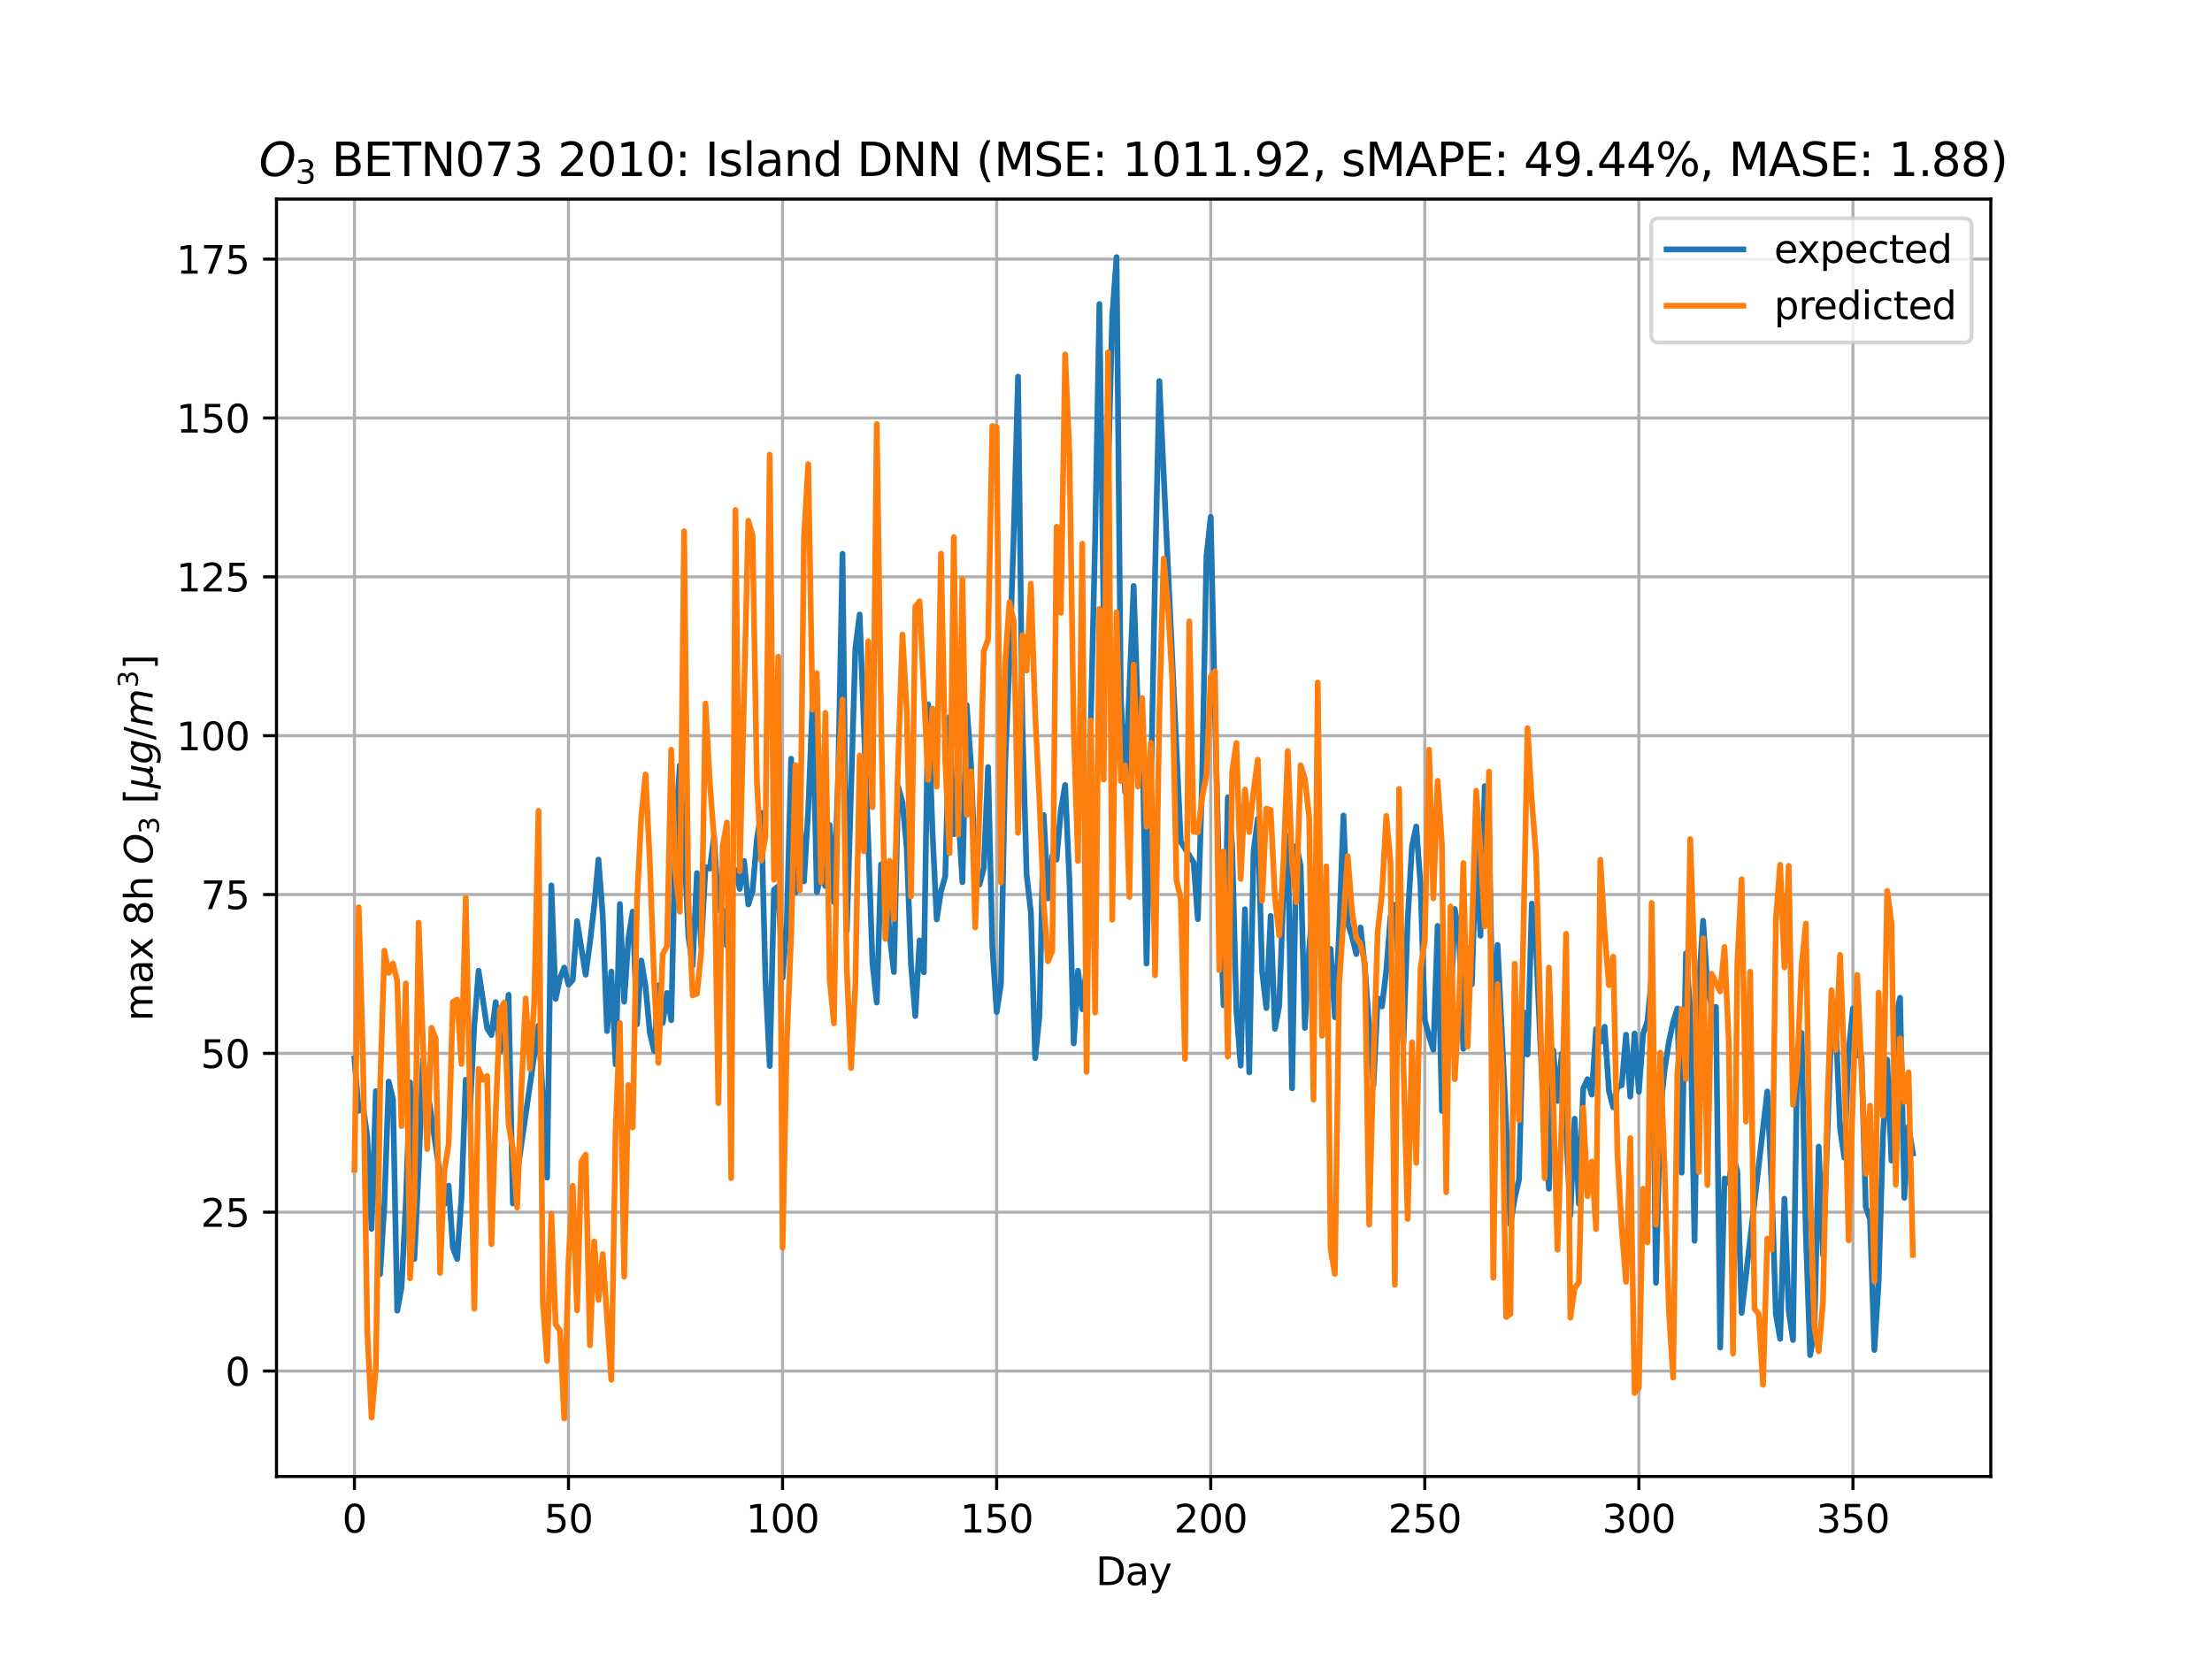 <?xml version="1.0" encoding="utf-8" standalone="no"?>
<!DOCTYPE svg PUBLIC "-//W3C//DTD SVG 1.1//EN"
  "http://www.w3.org/Graphics/SVG/1.1/DTD/svg11.dtd">
<svg height="432pt" version="1.1" viewBox="0 0 576 432" width="576pt" xmlns="http://www.w3.org/2000/svg" xmlns:xlink="http://www.w3.org/1999/xlink">
 <defs>
  <style type="text/css">*{stroke-linecap:butt;stroke-linejoin:round;}</style>
 </defs>
 <g id="figure_1">
  <g id="patch_1">
   <path d="M 0 432 
L 576 432 
L 576 0 
L 0 0 
z
" style="fill:#ffffff;"/>
  </g>
  <g id="axes_1">
   <g id="patch_2">
    <path d="M 72 384.48 
L 518.4 384.48 
L 518.4 51.84 
L 72 51.84 
z
" style="fill:#ffffff;"/>
   </g>
   <g id="matplotlib.axis_1">
    <g id="xtick_1">
     <g id="line2d_1">
      <path clip-path="url(#p98b2cd14ad)" d="M 92.291 384.48 
L 92.291 51.84 
" style="fill:none;stroke:#b0b0b0;stroke-linecap:square;stroke-width:0.8;"/>
     </g>
     <g id="line2d_2">
      <defs>
       <path d="M 0 0 
L 0 3.5 
" id="mb444548b61" style="stroke:#000000;stroke-width:0.8;"/>
      </defs>
      <g>
       <use style="stroke:#000000;stroke-width:0.8;" x="92.291" xlink:href="#mb444548b61" y="384.48"/>
      </g>
     </g>
     <g id="text_1">
      <!-- 0 -->
      <g transform="translate(89.11 399.078)scale(0.1 -0.1)">
       <defs>
        <path d="M 2034 4250 
Q 1547 4250 1301 3770 
Q 1056 3291 1056 2328 
Q 1056 1369 1301 889 
Q 1547 409 2034 409 
Q 2525 409 2770 889 
Q 3016 1369 3016 2328 
Q 3016 3291 2770 3770 
Q 2525 4250 2034 4250 
z
M 2034 4750 
Q 2819 4750 3233 4129 
Q 3647 3509 3647 2328 
Q 3647 1150 3233 529 
Q 2819 -91 2034 -91 
Q 1250 -91 836 529 
Q 422 1150 422 2328 
Q 422 3509 836 4129 
Q 1250 4750 2034 4750 
z
" id="DejaVuSans-30" transform="scale(0.016)"/>
       </defs>
       <use xlink:href="#DejaVuSans-30"/>
      </g>
     </g>
    </g>
    <g id="xtick_2">
     <g id="line2d_3">
      <path clip-path="url(#p98b2cd14ad)" d="M 148.035 384.48 
L 148.035 51.84 
" style="fill:none;stroke:#b0b0b0;stroke-linecap:square;stroke-width:0.8;"/>
     </g>
     <g id="line2d_4">
      <g>
       <use style="stroke:#000000;stroke-width:0.8;" x="148.035" xlink:href="#mb444548b61" y="384.48"/>
      </g>
     </g>
     <g id="text_2">
      <!-- 50 -->
      <g transform="translate(141.673 399.078)scale(0.1 -0.1)">
       <defs>
        <path d="M 691 4666 
L 3169 4666 
L 3169 4134 
L 1269 4134 
L 1269 2991 
Q 1406 3038 1543 3061 
Q 1681 3084 1819 3084 
Q 2600 3084 3056 2656 
Q 3513 2228 3513 1497 
Q 3513 744 3044 326 
Q 2575 -91 1722 -91 
Q 1428 -91 1123 -41 
Q 819 9 494 109 
L 494 744 
Q 775 591 1075 516 
Q 1375 441 1709 441 
Q 2250 441 2565 725 
Q 2881 1009 2881 1497 
Q 2881 1984 2565 2268 
Q 2250 2553 1709 2553 
Q 1456 2553 1204 2497 
Q 953 2441 691 2322 
L 691 4666 
z
" id="DejaVuSans-35" transform="scale(0.016)"/>
       </defs>
       <use xlink:href="#DejaVuSans-35"/>
       <use x="63.623" xlink:href="#DejaVuSans-30"/>
      </g>
     </g>
    </g>
    <g id="xtick_3">
     <g id="line2d_5">
      <path clip-path="url(#p98b2cd14ad)" d="M 203.779 384.48 
L 203.779 51.84 
" style="fill:none;stroke:#b0b0b0;stroke-linecap:square;stroke-width:0.8;"/>
     </g>
     <g id="line2d_6">
      <g>
       <use style="stroke:#000000;stroke-width:0.8;" x="203.779" xlink:href="#mb444548b61" y="384.48"/>
      </g>
     </g>
     <g id="text_3">
      <!-- 100 -->
      <g transform="translate(194.236 399.078)scale(0.1 -0.1)">
       <defs>
        <path d="M 794 531 
L 1825 531 
L 1825 4091 
L 703 3866 
L 703 4441 
L 1819 4666 
L 2450 4666 
L 2450 531 
L 3481 531 
L 3481 0 
L 794 0 
L 794 531 
z
" id="DejaVuSans-31" transform="scale(0.016)"/>
       </defs>
       <use xlink:href="#DejaVuSans-31"/>
       <use x="63.623" xlink:href="#DejaVuSans-30"/>
       <use x="127.246" xlink:href="#DejaVuSans-30"/>
      </g>
     </g>
    </g>
    <g id="xtick_4">
     <g id="line2d_7">
      <path clip-path="url(#p98b2cd14ad)" d="M 259.524 384.48 
L 259.524 51.84 
" style="fill:none;stroke:#b0b0b0;stroke-linecap:square;stroke-width:0.8;"/>
     </g>
     <g id="line2d_8">
      <g>
       <use style="stroke:#000000;stroke-width:0.8;" x="259.524" xlink:href="#mb444548b61" y="384.48"/>
      </g>
     </g>
     <g id="text_4">
      <!-- 150 -->
      <g transform="translate(249.98 399.078)scale(0.1 -0.1)">
       <use xlink:href="#DejaVuSans-31"/>
       <use x="63.623" xlink:href="#DejaVuSans-35"/>
       <use x="127.246" xlink:href="#DejaVuSans-30"/>
      </g>
     </g>
    </g>
    <g id="xtick_5">
     <g id="line2d_9">
      <path clip-path="url(#p98b2cd14ad)" d="M 315.268 384.48 
L 315.268 51.84 
" style="fill:none;stroke:#b0b0b0;stroke-linecap:square;stroke-width:0.8;"/>
     </g>
     <g id="line2d_10">
      <g>
       <use style="stroke:#000000;stroke-width:0.8;" x="315.268" xlink:href="#mb444548b61" y="384.48"/>
      </g>
     </g>
     <g id="text_5">
      <!-- 200 -->
      <g transform="translate(305.724 399.078)scale(0.1 -0.1)">
       <defs>
        <path d="M 1228 531 
L 3431 531 
L 3431 0 
L 469 0 
L 469 531 
Q 828 903 1448 1529 
Q 2069 2156 2228 2338 
Q 2531 2678 2651 2914 
Q 2772 3150 2772 3378 
Q 2772 3750 2511 3984 
Q 2250 4219 1831 4219 
Q 1534 4219 1204 4116 
Q 875 4013 500 3803 
L 500 4441 
Q 881 4594 1212 4672 
Q 1544 4750 1819 4750 
Q 2544 4750 2975 4387 
Q 3406 4025 3406 3419 
Q 3406 3131 3298 2873 
Q 3191 2616 2906 2266 
Q 2828 2175 2409 1742 
Q 1991 1309 1228 531 
z
" id="DejaVuSans-32" transform="scale(0.016)"/>
       </defs>
       <use xlink:href="#DejaVuSans-32"/>
       <use x="63.623" xlink:href="#DejaVuSans-30"/>
       <use x="127.246" xlink:href="#DejaVuSans-30"/>
      </g>
     </g>
    </g>
    <g id="xtick_6">
     <g id="line2d_11">
      <path clip-path="url(#p98b2cd14ad)" d="M 371.012 384.48 
L 371.012 51.84 
" style="fill:none;stroke:#b0b0b0;stroke-linecap:square;stroke-width:0.8;"/>
     </g>
     <g id="line2d_12">
      <g>
       <use style="stroke:#000000;stroke-width:0.8;" x="371.012" xlink:href="#mb444548b61" y="384.48"/>
      </g>
     </g>
     <g id="text_6">
      <!-- 250 -->
      <g transform="translate(361.468 399.078)scale(0.1 -0.1)">
       <use xlink:href="#DejaVuSans-32"/>
       <use x="63.623" xlink:href="#DejaVuSans-35"/>
       <use x="127.246" xlink:href="#DejaVuSans-30"/>
      </g>
     </g>
    </g>
    <g id="xtick_7">
     <g id="line2d_13">
      <path clip-path="url(#p98b2cd14ad)" d="M 426.756 384.48 
L 426.756 51.84 
" style="fill:none;stroke:#b0b0b0;stroke-linecap:square;stroke-width:0.8;"/>
     </g>
     <g id="line2d_14">
      <g>
       <use style="stroke:#000000;stroke-width:0.8;" x="426.756" xlink:href="#mb444548b61" y="384.48"/>
      </g>
     </g>
     <g id="text_7">
      <!-- 300 -->
      <g transform="translate(417.213 399.078)scale(0.1 -0.1)">
       <defs>
        <path d="M 2597 2516 
Q 3050 2419 3304 2112 
Q 3559 1806 3559 1356 
Q 3559 666 3084 287 
Q 2609 -91 1734 -91 
Q 1441 -91 1130 -33 
Q 819 25 488 141 
L 488 750 
Q 750 597 1062 519 
Q 1375 441 1716 441 
Q 2309 441 2620 675 
Q 2931 909 2931 1356 
Q 2931 1769 2642 2001 
Q 2353 2234 1838 2234 
L 1294 2234 
L 1294 2753 
L 1863 2753 
Q 2328 2753 2575 2939 
Q 2822 3125 2822 3475 
Q 2822 3834 2567 4026 
Q 2313 4219 1838 4219 
Q 1578 4219 1281 4162 
Q 984 4106 628 3988 
L 628 4550 
Q 988 4650 1302 4700 
Q 1616 4750 1894 4750 
Q 2613 4750 3031 4423 
Q 3450 4097 3450 3541 
Q 3450 3153 3228 2886 
Q 3006 2619 2597 2516 
z
" id="DejaVuSans-33" transform="scale(0.016)"/>
       </defs>
       <use xlink:href="#DejaVuSans-33"/>
       <use x="63.623" xlink:href="#DejaVuSans-30"/>
       <use x="127.246" xlink:href="#DejaVuSans-30"/>
      </g>
     </g>
    </g>
    <g id="xtick_8">
     <g id="line2d_15">
      <path clip-path="url(#p98b2cd14ad)" d="M 482.501 384.48 
L 482.501 51.84 
" style="fill:none;stroke:#b0b0b0;stroke-linecap:square;stroke-width:0.8;"/>
     </g>
     <g id="line2d_16">
      <g>
       <use style="stroke:#000000;stroke-width:0.8;" x="482.501" xlink:href="#mb444548b61" y="384.48"/>
      </g>
     </g>
     <g id="text_8">
      <!-- 350 -->
      <g transform="translate(472.957 399.078)scale(0.1 -0.1)">
       <use xlink:href="#DejaVuSans-33"/>
       <use x="63.623" xlink:href="#DejaVuSans-35"/>
       <use x="127.246" xlink:href="#DejaVuSans-30"/>
      </g>
     </g>
    </g>
    <g id="text_9">
     <!-- Day -->
     <g transform="translate(285.327 412.757)scale(0.1 -0.1)">
      <defs>
       <path d="M 1259 4147 
L 1259 519 
L 2022 519 
Q 2988 519 3436 956 
Q 3884 1394 3884 2338 
Q 3884 3275 3436 3711 
Q 2988 4147 2022 4147 
L 1259 4147 
z
M 628 4666 
L 1925 4666 
Q 3281 4666 3915 4102 
Q 4550 3538 4550 2338 
Q 4550 1131 3912 565 
Q 3275 0 1925 0 
L 628 0 
L 628 4666 
z
" id="DejaVuSans-44" transform="scale(0.016)"/>
       <path d="M 2194 1759 
Q 1497 1759 1228 1600 
Q 959 1441 959 1056 
Q 959 750 1161 570 
Q 1363 391 1709 391 
Q 2188 391 2477 730 
Q 2766 1069 2766 1631 
L 2766 1759 
L 2194 1759 
z
M 3341 1997 
L 3341 0 
L 2766 0 
L 2766 531 
Q 2569 213 2275 61 
Q 1981 -91 1556 -91 
Q 1019 -91 701 211 
Q 384 513 384 1019 
Q 384 1609 779 1909 
Q 1175 2209 1959 2209 
L 2766 2209 
L 2766 2266 
Q 2766 2663 2505 2880 
Q 2244 3097 1772 3097 
Q 1472 3097 1187 3025 
Q 903 2953 641 2809 
L 641 3341 
Q 956 3463 1253 3523 
Q 1550 3584 1831 3584 
Q 2591 3584 2966 3190 
Q 3341 2797 3341 1997 
z
" id="DejaVuSans-61" transform="scale(0.016)"/>
       <path d="M 2059 -325 
Q 1816 -950 1584 -1140 
Q 1353 -1331 966 -1331 
L 506 -1331 
L 506 -850 
L 844 -850 
Q 1081 -850 1212 -737 
Q 1344 -625 1503 -206 
L 1606 56 
L 191 3500 
L 800 3500 
L 1894 763 
L 2988 3500 
L 3597 3500 
L 2059 -325 
z
" id="DejaVuSans-79" transform="scale(0.016)"/>
      </defs>
      <use xlink:href="#DejaVuSans-44"/>
      <use x="77.002" xlink:href="#DejaVuSans-61"/>
      <use x="138.281" xlink:href="#DejaVuSans-79"/>
     </g>
    </g>
   </g>
   <g id="matplotlib.axis_2">
    <g id="ytick_1">
     <g id="line2d_17">
      <path clip-path="url(#p98b2cd14ad)" d="M 72 357.016 
L 518.4 357.016 
" style="fill:none;stroke:#b0b0b0;stroke-linecap:square;stroke-width:0.8;"/>
     </g>
     <g id="line2d_18">
      <defs>
       <path d="M 0 0 
L -3.5 0 
" id="m030fceea6b" style="stroke:#000000;stroke-width:0.8;"/>
      </defs>
      <g>
       <use style="stroke:#000000;stroke-width:0.8;" x="72" xlink:href="#m030fceea6b" y="357.016"/>
      </g>
     </g>
     <g id="text_10">
      <!-- 0 -->
      <g transform="translate(58.638 360.816)scale(0.1 -0.1)">
       <use xlink:href="#DejaVuSans-30"/>
      </g>
     </g>
    </g>
    <g id="ytick_2">
     <g id="line2d_19">
      <path clip-path="url(#p98b2cd14ad)" d="M 72 315.654 
L 518.4 315.654 
" style="fill:none;stroke:#b0b0b0;stroke-linecap:square;stroke-width:0.8;"/>
     </g>
     <g id="line2d_20">
      <g>
       <use style="stroke:#000000;stroke-width:0.8;" x="72" xlink:href="#m030fceea6b" y="315.654"/>
      </g>
     </g>
     <g id="text_11">
      <!-- 25 -->
      <g transform="translate(52.275 319.453)scale(0.1 -0.1)">
       <use xlink:href="#DejaVuSans-32"/>
       <use x="63.623" xlink:href="#DejaVuSans-35"/>
      </g>
     </g>
    </g>
    <g id="ytick_3">
     <g id="line2d_21">
      <path clip-path="url(#p98b2cd14ad)" d="M 72 274.291 
L 518.4 274.291 
" style="fill:none;stroke:#b0b0b0;stroke-linecap:square;stroke-width:0.8;"/>
     </g>
     <g id="line2d_22">
      <g>
       <use style="stroke:#000000;stroke-width:0.8;" x="72" xlink:href="#m030fceea6b" y="274.291"/>
      </g>
     </g>
     <g id="text_12">
      <!-- 50 -->
      <g transform="translate(52.275 278.09)scale(0.1 -0.1)">
       <use xlink:href="#DejaVuSans-35"/>
       <use x="63.623" xlink:href="#DejaVuSans-30"/>
      </g>
     </g>
    </g>
    <g id="ytick_4">
     <g id="line2d_23">
      <path clip-path="url(#p98b2cd14ad)" d="M 72 232.928 
L 518.4 232.928 
" style="fill:none;stroke:#b0b0b0;stroke-linecap:square;stroke-width:0.8;"/>
     </g>
     <g id="line2d_24">
      <g>
       <use style="stroke:#000000;stroke-width:0.8;" x="72" xlink:href="#m030fceea6b" y="232.928"/>
      </g>
     </g>
     <g id="text_13">
      <!-- 75 -->
      <g transform="translate(52.275 236.727)scale(0.1 -0.1)">
       <defs>
        <path d="M 525 4666 
L 3525 4666 
L 3525 4397 
L 1831 0 
L 1172 0 
L 2766 4134 
L 525 4134 
L 525 4666 
z
" id="DejaVuSans-37" transform="scale(0.016)"/>
       </defs>
       <use xlink:href="#DejaVuSans-37"/>
       <use x="63.623" xlink:href="#DejaVuSans-35"/>
      </g>
     </g>
    </g>
    <g id="ytick_5">
     <g id="line2d_25">
      <path clip-path="url(#p98b2cd14ad)" d="M 72 191.565 
L 518.4 191.565 
" style="fill:none;stroke:#b0b0b0;stroke-linecap:square;stroke-width:0.8;"/>
     </g>
     <g id="line2d_26">
      <g>
       <use style="stroke:#000000;stroke-width:0.8;" x="72" xlink:href="#m030fceea6b" y="191.565"/>
      </g>
     </g>
     <g id="text_14">
      <!-- 100 -->
      <g transform="translate(45.913 195.364)scale(0.1 -0.1)">
       <use xlink:href="#DejaVuSans-31"/>
       <use x="63.623" xlink:href="#DejaVuSans-30"/>
       <use x="127.246" xlink:href="#DejaVuSans-30"/>
      </g>
     </g>
    </g>
    <g id="ytick_6">
     <g id="line2d_27">
      <path clip-path="url(#p98b2cd14ad)" d="M 72 150.202 
L 518.4 150.202 
" style="fill:none;stroke:#b0b0b0;stroke-linecap:square;stroke-width:0.8;"/>
     </g>
     <g id="line2d_28">
      <g>
       <use style="stroke:#000000;stroke-width:0.8;" x="72" xlink:href="#m030fceea6b" y="150.202"/>
      </g>
     </g>
     <g id="text_15">
      <!-- 125 -->
      <g transform="translate(45.913 154.001)scale(0.1 -0.1)">
       <use xlink:href="#DejaVuSans-31"/>
       <use x="63.623" xlink:href="#DejaVuSans-32"/>
       <use x="127.246" xlink:href="#DejaVuSans-35"/>
      </g>
     </g>
    </g>
    <g id="ytick_7">
     <g id="line2d_29">
      <path clip-path="url(#p98b2cd14ad)" d="M 72 108.839 
L 518.4 108.839 
" style="fill:none;stroke:#b0b0b0;stroke-linecap:square;stroke-width:0.8;"/>
     </g>
     <g id="line2d_30">
      <g>
       <use style="stroke:#000000;stroke-width:0.8;" x="72" xlink:href="#m030fceea6b" y="108.839"/>
      </g>
     </g>
     <g id="text_16">
      <!-- 150 -->
      <g transform="translate(45.913 112.638)scale(0.1 -0.1)">
       <use xlink:href="#DejaVuSans-31"/>
       <use x="63.623" xlink:href="#DejaVuSans-35"/>
       <use x="127.246" xlink:href="#DejaVuSans-30"/>
      </g>
     </g>
    </g>
    <g id="ytick_8">
     <g id="line2d_31">
      <path clip-path="url(#p98b2cd14ad)" d="M 72 67.476 
L 518.4 67.476 
" style="fill:none;stroke:#b0b0b0;stroke-linecap:square;stroke-width:0.8;"/>
     </g>
     <g id="line2d_32">
      <g>
       <use style="stroke:#000000;stroke-width:0.8;" x="72" xlink:href="#m030fceea6b" y="67.476"/>
      </g>
     </g>
     <g id="text_17">
      <!-- 175 -->
      <g transform="translate(45.913 71.275)scale(0.1 -0.1)">
       <use xlink:href="#DejaVuSans-31"/>
       <use x="63.623" xlink:href="#DejaVuSans-37"/>
       <use x="127.246" xlink:href="#DejaVuSans-35"/>
      </g>
     </g>
    </g>
    <g id="text_18">
     <!-- max 8h $O_3$ $[\mu g/m^3$] -->
     <g transform="translate(39.812 265.91)rotate(-90)scale(0.1 -0.1)">
      <defs>
       <path d="M 3328 2828 
Q 3544 3216 3844 3400 
Q 4144 3584 4550 3584 
Q 5097 3584 5394 3201 
Q 5691 2819 5691 2113 
L 5691 0 
L 5113 0 
L 5113 2094 
Q 5113 2597 4934 2840 
Q 4756 3084 4391 3084 
Q 3944 3084 3684 2787 
Q 3425 2491 3425 1978 
L 3425 0 
L 2847 0 
L 2847 2094 
Q 2847 2600 2669 2842 
Q 2491 3084 2119 3084 
Q 1678 3084 1418 2786 
Q 1159 2488 1159 1978 
L 1159 0 
L 581 0 
L 581 3500 
L 1159 3500 
L 1159 2956 
Q 1356 3278 1631 3431 
Q 1906 3584 2284 3584 
Q 2666 3584 2933 3390 
Q 3200 3197 3328 2828 
z
" id="DejaVuSans-6d" transform="scale(0.016)"/>
       <path d="M 3513 3500 
L 2247 1797 
L 3578 0 
L 2900 0 
L 1881 1375 
L 863 0 
L 184 0 
L 1544 1831 
L 300 3500 
L 978 3500 
L 1906 2253 
L 2834 3500 
L 3513 3500 
z
" id="DejaVuSans-78" transform="scale(0.016)"/>
       <path id="DejaVuSans-20" transform="scale(0.016)"/>
       <path d="M 2034 2216 
Q 1584 2216 1326 1975 
Q 1069 1734 1069 1313 
Q 1069 891 1326 650 
Q 1584 409 2034 409 
Q 2484 409 2743 651 
Q 3003 894 3003 1313 
Q 3003 1734 2745 1975 
Q 2488 2216 2034 2216 
z
M 1403 2484 
Q 997 2584 770 2862 
Q 544 3141 544 3541 
Q 544 4100 942 4425 
Q 1341 4750 2034 4750 
Q 2731 4750 3128 4425 
Q 3525 4100 3525 3541 
Q 3525 3141 3298 2862 
Q 3072 2584 2669 2484 
Q 3125 2378 3379 2068 
Q 3634 1759 3634 1313 
Q 3634 634 3220 271 
Q 2806 -91 2034 -91 
Q 1263 -91 848 271 
Q 434 634 434 1313 
Q 434 1759 690 2068 
Q 947 2378 1403 2484 
z
M 1172 3481 
Q 1172 3119 1398 2916 
Q 1625 2713 2034 2713 
Q 2441 2713 2670 2916 
Q 2900 3119 2900 3481 
Q 2900 3844 2670 4047 
Q 2441 4250 2034 4250 
Q 1625 4250 1398 4047 
Q 1172 3844 1172 3481 
z
" id="DejaVuSans-38" transform="scale(0.016)"/>
       <path d="M 3513 2113 
L 3513 0 
L 2938 0 
L 2938 2094 
Q 2938 2591 2744 2837 
Q 2550 3084 2163 3084 
Q 1697 3084 1428 2787 
Q 1159 2491 1159 1978 
L 1159 0 
L 581 0 
L 581 4863 
L 1159 4863 
L 1159 2956 
Q 1366 3272 1645 3428 
Q 1925 3584 2291 3584 
Q 2894 3584 3203 3211 
Q 3513 2838 3513 2113 
z
" id="DejaVuSans-68" transform="scale(0.016)"/>
       <path d="M 2919 4238 
Q 2400 4238 2003 3986 
Q 1606 3734 1313 3219 
Q 1125 2891 1026 2522 
Q 928 2153 928 1778 
Q 928 1128 1239 775 
Q 1550 422 2119 422 
Q 2631 422 3032 676 
Q 3434 931 3719 1434 
Q 3909 1772 4009 2142 
Q 4109 2513 4109 2881 
Q 4109 3528 3796 3883 
Q 3484 4238 2919 4238 
z
M 2100 -91 
Q 1241 -91 748 418 
Q 256 928 256 1813 
Q 256 2319 448 2847 
Q 641 3375 978 3788 
Q 1375 4272 1862 4511 
Q 2350 4750 2938 4750 
Q 3794 4750 4287 4245 
Q 4781 3741 4781 2869 
Q 4781 2331 4593 1812 
Q 4406 1294 4056 872 
Q 3656 384 3173 146 
Q 2691 -91 2100 -91 
z
" id="DejaVuSans-Oblique-4f" transform="scale(0.016)"/>
       <path d="M 550 4863 
L 1875 4863 
L 1875 4416 
L 1125 4416 
L 1125 -397 
L 1875 -397 
L 1875 -844 
L 550 -844 
L 550 4863 
z
" id="DejaVuSans-5b" transform="scale(0.016)"/>
       <path d="M -84 -1331 
L 856 3500 
L 1434 3500 
L 1009 1322 
Q 997 1256 987 1175 
Q 978 1094 978 1013 
Q 978 722 1161 565 
Q 1344 409 1684 409 
Q 2147 409 2431 671 
Q 2716 934 2816 1459 
L 3213 3500 
L 3788 3500 
L 3266 809 
Q 3253 750 3248 706 
Q 3244 663 3244 628 
Q 3244 531 3283 486 
Q 3322 441 3406 441 
Q 3438 441 3492 456 
Q 3547 472 3647 513 
L 3559 50 
Q 3422 -19 3297 -55 
Q 3172 -91 3053 -91 
Q 2847 -91 2730 40 
Q 2613 172 2613 403 
Q 2438 153 2195 31 
Q 1953 -91 1625 -91 
Q 1334 -91 1117 43 
Q 900 178 831 397 
L 494 -1331 
L -84 -1331 
z
" id="DejaVuSans-Oblique-3bc" transform="scale(0.016)"/>
       <path d="M 3816 3500 
L 3219 434 
Q 3047 -456 2561 -893 
Q 2075 -1331 1253 -1331 
Q 950 -1331 690 -1286 
Q 431 -1241 206 -1147 
L 313 -588 
Q 525 -725 762 -790 
Q 1000 -856 1269 -856 
Q 1816 -856 2167 -557 
Q 2519 -259 2631 300 
L 2681 563 
Q 2441 288 2122 144 
Q 1803 0 1434 0 
Q 903 0 598 351 
Q 294 703 294 1319 
Q 294 1803 478 2267 
Q 663 2731 997 3091 
Q 1219 3328 1514 3456 
Q 1809 3584 2131 3584 
Q 2484 3584 2746 3420 
Q 3009 3256 3138 2956 
L 3238 3500 
L 3816 3500 
z
M 2950 2216 
Q 2950 2641 2750 2872 
Q 2550 3103 2181 3103 
Q 1953 3103 1747 3012 
Q 1541 2922 1394 2759 
Q 1156 2491 1023 2127 
Q 891 1763 891 1375 
Q 891 944 1092 712 
Q 1294 481 1672 481 
Q 2219 481 2584 976 
Q 2950 1472 2950 2216 
z
" id="DejaVuSans-Oblique-67" transform="scale(0.016)"/>
       <path d="M 1625 4666 
L 2156 4666 
L 531 -594 
L 0 -594 
L 1625 4666 
z
" id="DejaVuSans-2f" transform="scale(0.016)"/>
       <path d="M 5747 2113 
L 5338 0 
L 4763 0 
L 5166 2094 
Q 5191 2228 5203 2325 
Q 5216 2422 5216 2491 
Q 5216 2772 5059 2928 
Q 4903 3084 4622 3084 
Q 4203 3084 3875 2770 
Q 3547 2456 3450 1953 
L 3066 0 
L 2491 0 
L 2900 2094 
Q 2925 2209 2937 2307 
Q 2950 2406 2950 2484 
Q 2950 2769 2794 2926 
Q 2638 3084 2363 3084 
Q 1938 3084 1609 2770 
Q 1281 2456 1184 1953 
L 800 0 
L 225 0 
L 909 3500 
L 1484 3500 
L 1375 2956 
Q 1609 3263 1923 3423 
Q 2238 3584 2597 3584 
Q 2978 3584 3223 3384 
Q 3469 3184 3519 2828 
Q 3781 3197 4126 3390 
Q 4472 3584 4856 3584 
Q 5306 3584 5551 3325 
Q 5797 3066 5797 2591 
Q 5797 2488 5784 2364 
Q 5772 2241 5747 2113 
z
" id="DejaVuSans-Oblique-6d" transform="scale(0.016)"/>
       <path d="M 1947 4863 
L 1947 -844 
L 622 -844 
L 622 -397 
L 1369 -397 
L 1369 4416 
L 622 4416 
L 622 4863 
L 1947 4863 
z
" id="DejaVuSans-5d" transform="scale(0.016)"/>
      </defs>
      <use transform="translate(0 0.766)" xlink:href="#DejaVuSans-6d"/>
      <use transform="translate(97.412 0.766)" xlink:href="#DejaVuSans-61"/>
      <use transform="translate(158.691 0.766)" xlink:href="#DejaVuSans-78"/>
      <use transform="translate(217.871 0.766)" xlink:href="#DejaVuSans-20"/>
      <use transform="translate(249.658 0.766)" xlink:href="#DejaVuSans-38"/>
      <use transform="translate(313.281 0.766)" xlink:href="#DejaVuSans-68"/>
      <use transform="translate(376.66 0.766)" xlink:href="#DejaVuSans-20"/>
      <use transform="translate(408.447 0.766)" xlink:href="#DejaVuSans-Oblique-4f"/>
      <use transform="translate(487.158 -15.641)scale(0.7)" xlink:href="#DejaVuSans-33"/>
      <use transform="translate(534.429 0.766)" xlink:href="#DejaVuSans-20"/>
      <use transform="translate(566.216 0.766)" xlink:href="#DejaVuSans-5b"/>
      <use transform="translate(605.229 0.766)" xlink:href="#DejaVuSans-Oblique-3bc"/>
      <use transform="translate(668.853 0.766)" xlink:href="#DejaVuSans-Oblique-67"/>
      <use transform="translate(732.329 0.766)" xlink:href="#DejaVuSans-2f"/>
      <use transform="translate(766.021 0.766)" xlink:href="#DejaVuSans-Oblique-6d"/>
      <use transform="translate(868.083 39.047)scale(0.7)" xlink:href="#DejaVuSans-33"/>
      <use transform="translate(915.353 0.766)" xlink:href="#DejaVuSans-5d"/>
     </g>
    </g>
   </g>
   <g id="line2d_33">
    <path clip-path="url(#p98b2cd14ad)" d="M 92.291 275.634 
L 93.406 289.284 
L 94.521 287.838 
L 95.636 296.11 
L 96.75 319.997 
L 97.865 284.115 
L 98.98 331.785 
L 100.095 313.688 
L 101.21 281.633 
L 102.325 286.183 
L 103.44 341.299 
L 104.555 335.301 
L 105.67 313.483 
L 106.784 281.839 
L 107.899 327.826 
L 109.014 304.309 
L 110.129 275.843 
L 115.703 313.585 
L 116.818 308.724 
L 117.933 324.99 
L 119.048 327.826 
L 120.163 311.828 
L 121.278 281.145 
L 122.393 288.87 
L 123.508 267.082 
L 124.623 252.782 
L 126.852 267.775 
L 127.967 269.534 
L 129.082 260.952 
L 130.197 273.937 
L 131.312 270.154 
L 132.427 259.046 
L 133.542 313.379 
L 140.231 267.052 
L 141.346 285.356 
L 142.461 306.656 
L 143.576 230.549 
L 144.691 260.125 
L 145.805 254.748 
L 146.92 251.955 
L 148.035 256.402 
L 149.15 255.161 
L 150.265 239.857 
L 152.495 253.816 
L 153.61 245.543 
L 154.724 235.926 
L 155.839 223.828 
L 156.954 238.408 
L 158.069 268.5 
L 159.184 252.989 
L 160.299 277.186 
L 161.414 235.41 
L 162.529 260.848 
L 163.644 244.303 
L 164.758 237.375 
L 165.873 266.728 
L 166.988 250.093 
L 168.103 256.918 
L 169.218 268.913 
L 170.333 273.67 
L 171.448 256.564 
L 172.563 266.372 
L 173.678 258.573 
L 174.792 265.664 
L 175.907 215.673 
L 177.022 199.321 
L 178.137 219.278 
L 179.252 243.785 
L 180.367 251.438 
L 181.482 227.344 
L 182.597 246.301 
L 183.711 225.793 
L 184.826 226.192 
L 185.941 217.726 
L 187.056 236.947 
L 188.171 236.857 
L 189.286 246.266 
L 190.401 231.273 
L 191.516 226.546 
L 192.631 231.48 
L 193.745 224.182 
L 194.86 235.512 
L 195.975 231.998 
L 197.09 218.553 
L 198.205 211.626 
L 199.32 255.057 
L 200.435 277.6 
L 201.55 231.687 
L 202.665 230.757 
L 203.779 254.643 
L 204.894 240.062 
L 206.009 197.562 
L 207.124 232.412 
L 208.239 212.867 
L 209.354 229.516 
L 210.469 210.799 
L 211.584 182.981 
L 212.699 232.307 
L 213.813 228.067 
L 214.928 230.757 
L 216.043 214.831 
L 217.158 234.893 
L 218.273 201.389 
L 219.388 144.204 
L 220.503 242.441 
L 222.732 168.918 
L 223.847 160.012 
L 226.077 218.553 
L 227.192 250.921 
L 228.307 261.055 
L 229.422 225.069 
L 230.537 227.491 
L 231.652 243.475 
L 232.766 253.136 
L 233.881 204.904 
L 234.996 208.937 
L 236.111 220.726 
L 237.226 251.23 
L 238.341 264.57 
L 239.456 244.863 
L 240.571 253.196 
L 241.686 183.41 
L 242.8 216.28 
L 243.915 239.428 
L 245.03 232.101 
L 246.145 228.201 
L 247.26 186.704 
L 248.375 217.21 
L 249.49 211.212 
L 250.605 229.721 
L 251.719 183.603 
L 252.834 199.01 
L 253.949 227.137 
L 255.064 230.343 
L 256.179 225.999 
L 257.294 199.735 
L 258.409 246.475 
L 259.524 263.536 
L 260.639 256.298 
L 261.753 198.908 
L 262.868 172.227 
L 263.983 138.931 
L 265.098 98.085 
L 266.213 188.153 
L 267.328 227.757 
L 268.443 237.58 
L 269.558 275.532 
L 270.673 264.466 
L 271.787 212.246 
L 272.902 233.962 
L 274.017 222.794 
L 275.132 223.828 
L 276.247 210.946 
L 277.362 204.387 
L 278.477 229.412 
L 279.592 271.706 
L 280.706 252.782 
L 281.821 262.812 
L 282.936 251.601 
L 284.051 187.326 
L 285.166 140.629 
L 286.281 79.16 
L 287.396 161.43 
L 288.511 124.868 
L 289.626 82.367 
L 290.74 66.96 
L 291.855 181.401 
L 292.97 206.249 
L 295.2 152.581 
L 296.315 185.657 
L 297.43 189.394 
L 298.545 250.921 
L 299.66 206.929 
L 300.774 149.582 
L 301.889 99.223 
L 307.464 219.175 
L 310.808 224.553 
L 311.923 239.339 
L 313.038 202.63 
L 314.153 144.825 
L 315.268 134.587 
L 316.383 185.774 
L 317.498 230.86 
L 318.613 261.779 
L 319.727 207.594 
L 320.842 220.208 
L 321.957 263.225 
L 323.072 277.497 
L 324.187 236.753 
L 325.302 279.254 
L 326.417 221.7 
L 327.532 213.176 
L 328.647 253.019 
L 329.761 262.502 
L 330.876 238.482 
L 331.991 267.909 
L 333.106 261.882 
L 334.221 231.687 
L 335.336 217.683 
L 336.451 283.39 
L 337.566 220.282 
L 338.681 225.38 
L 339.795 267.673 
L 340.91 246.889 
L 343.14 220.105 
L 344.255 259.297 
L 345.37 259.089 
L 346.485 247.094 
L 347.6 264.88 
L 348.714 242.618 
L 349.829 212.349 
L 350.944 240.271 
L 352.059 243.889 
L 353.174 248.439 
L 354.289 241.511 
L 355.404 251.852 
L 357.634 282.666 
L 358.748 259.916 
L 359.863 262.089 
L 360.978 252.782 
L 362.093 238.616 
L 363.208 235.616 
L 365.438 271.706 
L 366.553 239.648 
L 367.668 220.416 
L 368.782 215.201 
L 369.897 230.343 
L 371.012 265.604 
L 372.127 269.843 
L 373.242 273.361 
L 374.357 241.098 
L 375.472 289.284 
L 376.587 258.78 
L 377.701 263.95 
L 378.816 236.71 
L 379.931 243.565 
L 381.046 273.109 
L 382.161 246.889 
L 383.276 256.328 
L 384.391 220.208 
L 385.506 243.682 
L 386.621 204.698 
L 387.735 217.327 
L 388.85 271.706 
L 389.965 246.046 
L 392.195 292.254 
L 393.31 318.86 
L 394.425 311.99 
L 395.54 307.174 
L 396.655 263.536 
L 397.769 274.602 
L 398.884 235.292 
L 399.999 246.68 
L 401.114 271.809 
L 402.229 294.247 
L 403.344 309.552 
L 404.459 273.463 
L 405.574 286.7 
L 406.689 274.393 
L 407.803 294.247 
L 408.918 316.481 
L 410.033 291.309 
L 411.148 313.483 
L 412.263 283.493 
L 413.378 281.011 
L 414.493 285.045 
L 415.608 267.984 
L 416.722 271.293 
L 417.837 267.362 
L 418.952 284.011 
L 420.067 288.354 
L 421.182 283.079 
L 422.297 282.563 
L 423.412 269.43 
L 424.527 285.561 
L 425.642 269.12 
L 426.756 284.32 
L 427.871 269.225 
L 428.986 265.915 
L 430.101 254.436 
L 431.216 334.06 
L 432.331 289.697 
L 433.446 278.634 
L 434.561 271.395 
L 435.676 266.121 
L 436.79 262.606 
L 437.905 305.372 
L 439.02 248.232 
L 440.135 262.812 
L 441.25 323.099 
L 442.365 256.711 
L 443.48 239.753 
L 444.595 256.564 
L 445.709 262.295 
L 446.824 262.193 
L 447.939 350.915 
L 449.054 306.865 
L 450.169 308.001 
L 451.284 300.999 
L 452.399 305.002 
L 453.514 341.889 
L 460.203 284.218 
L 461.318 308.311 
L 462.433 342.243 
L 463.548 348.641 
L 464.663 312.138 
L 465.777 341.299 
L 466.892 348.951 
L 468.007 273.67 
L 469.122 268.973 
L 470.237 321.133 
L 471.352 352.88 
L 472.467 346.499 
L 473.582 298.592 
L 474.697 326.762 
L 476.926 266.329 
L 478.041 266.963 
L 479.156 293.938 
L 480.271 301.473 
L 481.386 273.7 
L 482.501 262.592 
L 483.616 274.764 
L 484.73 275.22 
L 485.845 314.31 
L 486.96 317.515 
L 488.075 351.537 
L 489.19 333.853 
L 490.305 296.153 
L 491.42 275.945 
L 492.535 302.211 
L 493.65 265.088 
L 494.764 259.814 
L 495.879 311.931 
L 496.994 293.318 
L 498.109 300.349 
L 498.109 300.349 
" style="fill:none;stroke:#1f77b4;stroke-linecap:square;stroke-width:1.5;"/>
   </g>
   <g id="line2d_34">
    <path clip-path="url(#p98b2cd14ad)" d="M 92.291 304.595 
L 93.406 236.231 
L 94.521 275.645 
L 95.636 346.36 
L 96.75 369.137 
L 97.865 356.379 
L 98.98 283.25 
L 100.095 247.527 
L 101.21 253.361 
L 102.325 250.889 
L 103.44 255.532 
L 104.555 293.237 
L 105.67 256.084 
L 106.784 332.853 
L 107.899 312.092 
L 109.014 240.263 
L 110.129 271.349 
L 111.244 299.2 
L 112.359 267.643 
L 113.474 270.46 
L 114.589 331.473 
L 115.703 304.965 
L 116.818 297.954 
L 117.933 260.925 
L 119.048 260.281 
L 120.163 277.087 
L 121.278 233.731 
L 123.508 340.775 
L 124.623 278.344 
L 125.737 281.164 
L 126.852 280.181 
L 127.967 323.978 
L 129.082 290.148 
L 130.197 262.892 
L 131.312 261.042 
L 132.427 292.778 
L 133.542 299.136 
L 134.657 314.451 
L 135.771 283.613 
L 136.886 259.989 
L 138.001 278.367 
L 139.116 260.93 
L 140.231 211.153 
L 141.346 338.907 
L 142.461 354.391 
L 143.576 315.995 
L 144.691 344.859 
L 145.805 346.472 
L 146.92 369.36 
L 148.035 328.419 
L 149.15 308.775 
L 150.265 341.235 
L 151.38 302.463 
L 152.495 300.681 
L 153.61 350.325 
L 154.724 323.259 
L 155.839 338.509 
L 156.954 326.565 
L 159.184 359.307 
L 160.299 294.434 
L 161.414 266.401 
L 162.529 332.453 
L 163.644 282.503 
L 164.758 293.583 
L 165.873 234.782 
L 166.988 212.437 
L 168.103 201.65 
L 169.218 224.573 
L 170.333 255.409 
L 171.448 276.779 
L 172.563 248.435 
L 173.678 246.365 
L 174.792 195.216 
L 175.907 227.427 
L 177.022 237.417 
L 178.137 138.335 
L 179.252 234.756 
L 180.367 259.204 
L 181.482 258.769 
L 182.597 247.864 
L 183.711 183.2 
L 184.826 203.599 
L 185.941 218.449 
L 187.056 287.241 
L 188.171 220.398 
L 189.286 214.163 
L 190.401 306.776 
L 191.516 132.801 
L 192.631 226.86 
L 194.86 135.606 
L 195.975 139.524 
L 197.09 203.514 
L 198.205 224.075 
L 199.32 217.91 
L 200.435 118.38 
L 201.55 229.099 
L 202.665 170.976 
L 203.779 324.863 
L 204.894 271.006 
L 206.009 243.728 
L 207.124 199.222 
L 208.239 231.859 
L 209.354 139.858 
L 210.469 120.848 
L 211.584 184.795 
L 212.699 175.285 
L 213.813 229.781 
L 214.928 185.638 
L 216.043 255.11 
L 217.158 266.489 
L 218.273 201.251 
L 219.388 182.158 
L 220.503 252.183 
L 221.618 278.146 
L 222.732 256.26 
L 223.847 196.725 
L 224.962 221.707 
L 226.077 166.982 
L 227.192 210.189 
L 228.307 110.422 
L 229.422 185.89 
L 230.537 244.491 
L 231.652 224.146 
L 232.766 239.297 
L 233.881 197.717 
L 234.996 165.219 
L 236.111 184.956 
L 237.226 233.426 
L 238.341 158.021 
L 239.456 156.569 
L 241.686 203.088 
L 242.8 184.492 
L 243.915 204.845 
L 245.03 144.182 
L 246.145 197.952 
L 247.26 222.181 
L 248.375 139.844 
L 249.49 217.369 
L 250.605 150.815 
L 251.719 212.203 
L 252.834 200.857 
L 253.949 241.518 
L 255.064 211.257 
L 256.179 169.58 
L 257.294 166.534 
L 258.409 110.941 
L 259.524 111.264 
L 260.639 229.82 
L 261.753 172.279 
L 262.868 156.84 
L 263.983 161.713 
L 265.098 216.875 
L 266.213 165.381 
L 267.328 174.622 
L 268.443 151.982 
L 269.558 185.925 
L 270.673 208.436 
L 271.787 235.48 
L 272.902 250.327 
L 274.017 247.587 
L 275.132 137.164 
L 276.247 159.576 
L 277.362 92.295 
L 278.477 118.417 
L 279.592 189.826 
L 280.706 224.209 
L 281.821 141.577 
L 282.936 279.104 
L 284.051 187.609 
L 285.166 263.671 
L 286.281 158.543 
L 287.396 203.015 
L 288.511 91.758 
L 289.626 239.519 
L 290.74 159.427 
L 291.855 203.411 
L 292.97 199.333 
L 294.085 233.57 
L 295.2 173.067 
L 296.315 204.823 
L 297.43 181.782 
L 298.545 215.262 
L 299.66 193.448 
L 300.774 253.961 
L 301.889 186.042 
L 303.004 145.456 
L 304.119 157.698 
L 305.234 176.524 
L 306.349 229.142 
L 307.464 234.055 
L 308.579 275.733 
L 309.694 161.807 
L 310.808 216.545 
L 311.923 216.719 
L 313.038 207.655 
L 314.153 201.939 
L 315.268 176.209 
L 316.383 174.823 
L 317.498 252.63 
L 318.613 221.706 
L 319.727 275.141 
L 320.842 200.933 
L 321.957 193.467 
L 323.072 228.87 
L 324.187 205.557 
L 325.302 216.679 
L 326.417 205.94 
L 327.532 197.811 
L 328.647 234.536 
L 329.761 210.552 
L 330.876 210.916 
L 331.991 233.736 
L 333.106 243.606 
L 334.221 224.244 
L 335.336 195.558 
L 336.451 224.825 
L 337.566 234.92 
L 338.681 199.278 
L 339.795 202.833 
L 340.91 212.885 
L 342.025 286.373 
L 343.14 177.726 
L 344.255 269.725 
L 345.37 225.576 
L 346.485 325.245 
L 347.6 331.722 
L 348.714 256.347 
L 350.944 222.937 
L 352.059 237.285 
L 353.174 244.218 
L 354.289 245.867 
L 355.404 250.763 
L 356.519 318.91 
L 357.634 276.502 
L 358.748 242.499 
L 359.863 232.744 
L 360.978 212.436 
L 362.093 224.607 
L 363.208 334.556 
L 364.323 205.429 
L 365.438 276.614 
L 366.553 317.412 
L 367.668 271.415 
L 368.782 302.836 
L 369.897 252.241 
L 371.012 244.918 
L 372.127 195.209 
L 373.242 233.899 
L 374.357 203.346 
L 375.472 219.949 
L 376.587 310.447 
L 377.701 236.042 
L 378.816 281.02 
L 379.931 261.542 
L 381.046 224.733 
L 382.161 272.556 
L 383.276 242.7 
L 384.391 205.895 
L 385.506 220.936 
L 386.621 241.203 
L 387.735 200.917 
L 388.85 332.741 
L 389.965 256.253 
L 391.08 278.206 
L 392.195 342.955 
L 393.31 342.137 
L 394.425 250.927 
L 395.54 291.697 
L 396.655 244.68 
L 397.769 189.591 
L 398.884 208.694 
L 399.999 222.794 
L 402.229 306.81 
L 403.344 251.965 
L 404.459 286.683 
L 405.574 325.427 
L 406.689 290.825 
L 407.803 243.157 
L 408.918 343.14 
L 410.033 335.437 
L 411.148 333.915 
L 412.263 288.423 
L 413.378 311.499 
L 414.493 302.488 
L 415.608 320.067 
L 416.722 223.868 
L 417.837 242.572 
L 418.952 256.556 
L 420.067 249.103 
L 421.182 300.688 
L 422.297 320.031 
L 423.412 333.789 
L 424.527 296.347 
L 425.642 362.742 
L 426.756 361.284 
L 427.871 309.541 
L 428.986 323.512 
L 430.101 235.132 
L 431.216 318.904 
L 432.331 274.113 
L 433.446 304.35 
L 434.561 340.808 
L 435.676 358.748 
L 436.79 279.747 
L 437.905 262.773 
L 439.02 280.97 
L 440.135 218.507 
L 441.25 251.299 
L 442.365 305.173 
L 443.48 244.346 
L 444.595 308.581 
L 445.709 253.565 
L 447.939 258.17 
L 449.054 246.599 
L 450.169 271.405 
L 451.284 352.492 
L 452.399 250.592 
L 453.514 228.955 
L 454.629 292.066 
L 455.743 253.01 
L 456.858 340.792 
L 457.973 342.173 
L 459.088 360.606 
L 460.203 322.546 
L 461.318 325.42 
L 462.433 239.388 
L 463.548 225.184 
L 464.663 251.924 
L 465.777 225.474 
L 466.892 287.672 
L 468.007 277.622 
L 469.122 251.534 
L 470.237 240.507 
L 471.352 308.889 
L 472.467 345.499 
L 473.582 351.861 
L 474.697 339.096 
L 475.811 288.565 
L 476.926 257.857 
L 478.041 273.408 
L 479.156 248.647 
L 480.271 278.283 
L 481.386 322.991 
L 482.501 284.712 
L 483.616 253.832 
L 484.73 278.304 
L 485.845 305.687 
L 486.96 287.925 
L 488.075 333.687 
L 489.19 258.478 
L 490.305 290.523 
L 491.42 231.988 
L 492.535 240.297 
L 493.65 308.53 
L 494.764 270.38 
L 495.879 286.944 
L 496.994 279.222 
L 498.109 326.801 
L 498.109 326.801 
" style="fill:none;stroke:#ff7f0e;stroke-linecap:square;stroke-width:1.5;"/>
   </g>
   <g id="patch_3">
    <path d="M 72 384.48 
L 72 51.84 
" style="fill:none;stroke:#000000;stroke-linecap:square;stroke-linejoin:miter;stroke-width:0.8;"/>
   </g>
   <g id="patch_4">
    <path d="M 518.4 384.48 
L 518.4 51.84 
" style="fill:none;stroke:#000000;stroke-linecap:square;stroke-linejoin:miter;stroke-width:0.8;"/>
   </g>
   <g id="patch_5">
    <path d="M 72 384.48 
L 518.4 384.48 
" style="fill:none;stroke:#000000;stroke-linecap:square;stroke-linejoin:miter;stroke-width:0.8;"/>
   </g>
   <g id="patch_6">
    <path d="M 72 51.84 
L 518.4 51.84 
" style="fill:none;stroke:#000000;stroke-linecap:square;stroke-linejoin:miter;stroke-width:0.8;"/>
   </g>
   <g id="text_19">
    <!-- $O_3$ BETN073 2010: Island DNN (MSE: 1011.92, sMAPE: 49.44%, MASE: 1.88) -->
    <g transform="translate(67.44 45.84)scale(0.12 -0.12)">
     <defs>
      <path d="M 1259 2228 
L 1259 519 
L 2272 519 
Q 2781 519 3026 730 
Q 3272 941 3272 1375 
Q 3272 1813 3026 2020 
Q 2781 2228 2272 2228 
L 1259 2228 
z
M 1259 4147 
L 1259 2741 
L 2194 2741 
Q 2656 2741 2882 2914 
Q 3109 3088 3109 3444 
Q 3109 3797 2882 3972 
Q 2656 4147 2194 4147 
L 1259 4147 
z
M 628 4666 
L 2241 4666 
Q 2963 4666 3353 4366 
Q 3744 4066 3744 3513 
Q 3744 3084 3544 2831 
Q 3344 2578 2956 2516 
Q 3422 2416 3680 2098 
Q 3938 1781 3938 1306 
Q 3938 681 3513 340 
Q 3088 0 2303 0 
L 628 0 
L 628 4666 
z
" id="DejaVuSans-42" transform="scale(0.016)"/>
      <path d="M 628 4666 
L 3578 4666 
L 3578 4134 
L 1259 4134 
L 1259 2753 
L 3481 2753 
L 3481 2222 
L 1259 2222 
L 1259 531 
L 3634 531 
L 3634 0 
L 628 0 
L 628 4666 
z
" id="DejaVuSans-45" transform="scale(0.016)"/>
      <path d="M -19 4666 
L 3928 4666 
L 3928 4134 
L 2272 4134 
L 2272 0 
L 1638 0 
L 1638 4134 
L -19 4134 
L -19 4666 
z
" id="DejaVuSans-54" transform="scale(0.016)"/>
      <path d="M 628 4666 
L 1478 4666 
L 3547 763 
L 3547 4666 
L 4159 4666 
L 4159 0 
L 3309 0 
L 1241 3903 
L 1241 0 
L 628 0 
L 628 4666 
z
" id="DejaVuSans-4e" transform="scale(0.016)"/>
      <path d="M 750 794 
L 1409 794 
L 1409 0 
L 750 0 
L 750 794 
z
M 750 3309 
L 1409 3309 
L 1409 2516 
L 750 2516 
L 750 3309 
z
" id="DejaVuSans-3a" transform="scale(0.016)"/>
      <path d="M 628 4666 
L 1259 4666 
L 1259 0 
L 628 0 
L 628 4666 
z
" id="DejaVuSans-49" transform="scale(0.016)"/>
      <path d="M 2834 3397 
L 2834 2853 
Q 2591 2978 2328 3040 
Q 2066 3103 1784 3103 
Q 1356 3103 1142 2972 
Q 928 2841 928 2578 
Q 928 2378 1081 2264 
Q 1234 2150 1697 2047 
L 1894 2003 
Q 2506 1872 2764 1633 
Q 3022 1394 3022 966 
Q 3022 478 2636 193 
Q 2250 -91 1575 -91 
Q 1294 -91 989 -36 
Q 684 19 347 128 
L 347 722 
Q 666 556 975 473 
Q 1284 391 1588 391 
Q 1994 391 2212 530 
Q 2431 669 2431 922 
Q 2431 1156 2273 1281 
Q 2116 1406 1581 1522 
L 1381 1569 
Q 847 1681 609 1914 
Q 372 2147 372 2553 
Q 372 3047 722 3315 
Q 1072 3584 1716 3584 
Q 2034 3584 2315 3537 
Q 2597 3491 2834 3397 
z
" id="DejaVuSans-73" transform="scale(0.016)"/>
      <path d="M 603 4863 
L 1178 4863 
L 1178 0 
L 603 0 
L 603 4863 
z
" id="DejaVuSans-6c" transform="scale(0.016)"/>
      <path d="M 3513 2113 
L 3513 0 
L 2938 0 
L 2938 2094 
Q 2938 2591 2744 2837 
Q 2550 3084 2163 3084 
Q 1697 3084 1428 2787 
Q 1159 2491 1159 1978 
L 1159 0 
L 581 0 
L 581 3500 
L 1159 3500 
L 1159 2956 
Q 1366 3272 1645 3428 
Q 1925 3584 2291 3584 
Q 2894 3584 3203 3211 
Q 3513 2838 3513 2113 
z
" id="DejaVuSans-6e" transform="scale(0.016)"/>
      <path d="M 2906 2969 
L 2906 4863 
L 3481 4863 
L 3481 0 
L 2906 0 
L 2906 525 
Q 2725 213 2448 61 
Q 2172 -91 1784 -91 
Q 1150 -91 751 415 
Q 353 922 353 1747 
Q 353 2572 751 3078 
Q 1150 3584 1784 3584 
Q 2172 3584 2448 3432 
Q 2725 3281 2906 2969 
z
M 947 1747 
Q 947 1113 1208 752 
Q 1469 391 1925 391 
Q 2381 391 2643 752 
Q 2906 1113 2906 1747 
Q 2906 2381 2643 2742 
Q 2381 3103 1925 3103 
Q 1469 3103 1208 2742 
Q 947 2381 947 1747 
z
" id="DejaVuSans-64" transform="scale(0.016)"/>
      <path d="M 1984 4856 
Q 1566 4138 1362 3434 
Q 1159 2731 1159 2009 
Q 1159 1288 1364 580 
Q 1569 -128 1984 -844 
L 1484 -844 
Q 1016 -109 783 600 
Q 550 1309 550 2009 
Q 550 2706 781 3412 
Q 1013 4119 1484 4856 
L 1984 4856 
z
" id="DejaVuSans-28" transform="scale(0.016)"/>
      <path d="M 628 4666 
L 1569 4666 
L 2759 1491 
L 3956 4666 
L 4897 4666 
L 4897 0 
L 4281 0 
L 4281 4097 
L 3078 897 
L 2444 897 
L 1241 4097 
L 1241 0 
L 628 0 
L 628 4666 
z
" id="DejaVuSans-4d" transform="scale(0.016)"/>
      <path d="M 3425 4513 
L 3425 3897 
Q 3066 4069 2747 4153 
Q 2428 4238 2131 4238 
Q 1616 4238 1336 4038 
Q 1056 3838 1056 3469 
Q 1056 3159 1242 3001 
Q 1428 2844 1947 2747 
L 2328 2669 
Q 3034 2534 3370 2195 
Q 3706 1856 3706 1288 
Q 3706 609 3251 259 
Q 2797 -91 1919 -91 
Q 1588 -91 1214 -16 
Q 841 59 441 206 
L 441 856 
Q 825 641 1194 531 
Q 1563 422 1919 422 
Q 2459 422 2753 634 
Q 3047 847 3047 1241 
Q 3047 1584 2836 1778 
Q 2625 1972 2144 2069 
L 1759 2144 
Q 1053 2284 737 2584 
Q 422 2884 422 3419 
Q 422 4038 858 4394 
Q 1294 4750 2059 4750 
Q 2388 4750 2728 4690 
Q 3069 4631 3425 4513 
z
" id="DejaVuSans-53" transform="scale(0.016)"/>
      <path d="M 684 794 
L 1344 794 
L 1344 0 
L 684 0 
L 684 794 
z
" id="DejaVuSans-2e" transform="scale(0.016)"/>
      <path d="M 703 97 
L 703 672 
Q 941 559 1184 500 
Q 1428 441 1663 441 
Q 2288 441 2617 861 
Q 2947 1281 2994 2138 
Q 2813 1869 2534 1725 
Q 2256 1581 1919 1581 
Q 1219 1581 811 2004 
Q 403 2428 403 3163 
Q 403 3881 828 4315 
Q 1253 4750 1959 4750 
Q 2769 4750 3195 4129 
Q 3622 3509 3622 2328 
Q 3622 1225 3098 567 
Q 2575 -91 1691 -91 
Q 1453 -91 1209 -44 
Q 966 3 703 97 
z
M 1959 2075 
Q 2384 2075 2632 2365 
Q 2881 2656 2881 3163 
Q 2881 3666 2632 3958 
Q 2384 4250 1959 4250 
Q 1534 4250 1286 3958 
Q 1038 3666 1038 3163 
Q 1038 2656 1286 2365 
Q 1534 2075 1959 2075 
z
" id="DejaVuSans-39" transform="scale(0.016)"/>
      <path d="M 750 794 
L 1409 794 
L 1409 256 
L 897 -744 
L 494 -744 
L 750 256 
L 750 794 
z
" id="DejaVuSans-2c" transform="scale(0.016)"/>
      <path d="M 2188 4044 
L 1331 1722 
L 3047 1722 
L 2188 4044 
z
M 1831 4666 
L 2547 4666 
L 4325 0 
L 3669 0 
L 3244 1197 
L 1141 1197 
L 716 0 
L 50 0 
L 1831 4666 
z
" id="DejaVuSans-41" transform="scale(0.016)"/>
      <path d="M 1259 4147 
L 1259 2394 
L 2053 2394 
Q 2494 2394 2734 2622 
Q 2975 2850 2975 3272 
Q 2975 3691 2734 3919 
Q 2494 4147 2053 4147 
L 1259 4147 
z
M 628 4666 
L 2053 4666 
Q 2838 4666 3239 4311 
Q 3641 3956 3641 3272 
Q 3641 2581 3239 2228 
Q 2838 1875 2053 1875 
L 1259 1875 
L 1259 0 
L 628 0 
L 628 4666 
z
" id="DejaVuSans-50" transform="scale(0.016)"/>
      <path d="M 2419 4116 
L 825 1625 
L 2419 1625 
L 2419 4116 
z
M 2253 4666 
L 3047 4666 
L 3047 1625 
L 3713 1625 
L 3713 1100 
L 3047 1100 
L 3047 0 
L 2419 0 
L 2419 1100 
L 313 1100 
L 313 1709 
L 2253 4666 
z
" id="DejaVuSans-34" transform="scale(0.016)"/>
      <path d="M 4653 2053 
Q 4381 2053 4226 1822 
Q 4072 1591 4072 1178 
Q 4072 772 4226 539 
Q 4381 306 4653 306 
Q 4919 306 5073 539 
Q 5228 772 5228 1178 
Q 5228 1588 5073 1820 
Q 4919 2053 4653 2053 
z
M 4653 2450 
Q 5147 2450 5437 2106 
Q 5728 1763 5728 1178 
Q 5728 594 5436 251 
Q 5144 -91 4653 -91 
Q 4153 -91 3862 251 
Q 3572 594 3572 1178 
Q 3572 1766 3864 2108 
Q 4156 2450 4653 2450 
z
M 1428 4353 
Q 1159 4353 1004 4120 
Q 850 3888 850 3481 
Q 850 3069 1003 2837 
Q 1156 2606 1428 2606 
Q 1700 2606 1854 2837 
Q 2009 3069 2009 3481 
Q 2009 3884 1853 4118 
Q 1697 4353 1428 4353 
z
M 4250 4750 
L 4750 4750 
L 1831 -91 
L 1331 -91 
L 4250 4750 
z
M 1428 4750 
Q 1922 4750 2215 4408 
Q 2509 4066 2509 3481 
Q 2509 2891 2217 2550 
Q 1925 2209 1428 2209 
Q 931 2209 642 2551 
Q 353 2894 353 3481 
Q 353 4063 643 4406 
Q 934 4750 1428 4750 
z
" id="DejaVuSans-25" transform="scale(0.016)"/>
      <path d="M 513 4856 
L 1013 4856 
Q 1481 4119 1714 3412 
Q 1947 2706 1947 2009 
Q 1947 1309 1714 600 
Q 1481 -109 1013 -844 
L 513 -844 
Q 928 -128 1133 580 
Q 1338 1288 1338 2009 
Q 1338 2731 1133 3434 
Q 928 4138 513 4856 
z
" id="DejaVuSans-29" transform="scale(0.016)"/>
     </defs>
     <use transform="translate(0 0.016)" xlink:href="#DejaVuSans-Oblique-4f"/>
     <use transform="translate(78.711 -16.391)scale(0.7)" xlink:href="#DejaVuSans-33"/>
     <use transform="translate(125.981 0.016)" xlink:href="#DejaVuSans-20"/>
     <use transform="translate(157.769 0.016)" xlink:href="#DejaVuSans-42"/>
     <use transform="translate(226.372 0.016)" xlink:href="#DejaVuSans-45"/>
     <use transform="translate(289.556 0.016)" xlink:href="#DejaVuSans-54"/>
     <use transform="translate(350.64 0.016)" xlink:href="#DejaVuSans-4e"/>
     <use transform="translate(425.444 0.016)" xlink:href="#DejaVuSans-30"/>
     <use transform="translate(489.067 0.016)" xlink:href="#DejaVuSans-37"/>
     <use transform="translate(552.69 0.016)" xlink:href="#DejaVuSans-33"/>
     <use transform="translate(616.313 0.016)" xlink:href="#DejaVuSans-20"/>
     <use transform="translate(648.101 0.016)" xlink:href="#DejaVuSans-32"/>
     <use transform="translate(711.724 0.016)" xlink:href="#DejaVuSans-30"/>
     <use transform="translate(775.347 0.016)" xlink:href="#DejaVuSans-31"/>
     <use transform="translate(838.97 0.016)" xlink:href="#DejaVuSans-30"/>
     <use transform="translate(902.593 0.016)" xlink:href="#DejaVuSans-3a"/>
     <use transform="translate(936.284 0.016)" xlink:href="#DejaVuSans-20"/>
     <use transform="translate(968.071 0.016)" xlink:href="#DejaVuSans-49"/>
     <use transform="translate(997.563 0.016)" xlink:href="#DejaVuSans-73"/>
     <use transform="translate(1049.663 0.016)" xlink:href="#DejaVuSans-6c"/>
     <use transform="translate(1077.446 0.016)" xlink:href="#DejaVuSans-61"/>
     <use transform="translate(1138.726 0.016)" xlink:href="#DejaVuSans-6e"/>
     <use transform="translate(1202.104 0.016)" xlink:href="#DejaVuSans-64"/>
     <use transform="translate(1265.581 0.016)" xlink:href="#DejaVuSans-20"/>
     <use transform="translate(1297.368 0.016)" xlink:href="#DejaVuSans-44"/>
     <use transform="translate(1374.37 0.016)" xlink:href="#DejaVuSans-4e"/>
     <use transform="translate(1449.175 0.016)" xlink:href="#DejaVuSans-4e"/>
     <use transform="translate(1523.979 0.016)" xlink:href="#DejaVuSans-20"/>
     <use transform="translate(1555.767 0.016)" xlink:href="#DejaVuSans-28"/>
     <use transform="translate(1594.78 0.016)" xlink:href="#DejaVuSans-4d"/>
     <use transform="translate(1681.06 0.016)" xlink:href="#DejaVuSans-53"/>
     <use transform="translate(1744.536 0.016)" xlink:href="#DejaVuSans-45"/>
     <use transform="translate(1807.72 0.016)" xlink:href="#DejaVuSans-3a"/>
     <use transform="translate(1841.411 0.016)" xlink:href="#DejaVuSans-20"/>
     <use transform="translate(1873.198 0.016)" xlink:href="#DejaVuSans-31"/>
     <use transform="translate(1936.821 0.016)" xlink:href="#DejaVuSans-30"/>
     <use transform="translate(2000.444 0.016)" xlink:href="#DejaVuSans-31"/>
     <use transform="translate(2064.067 0.016)" xlink:href="#DejaVuSans-31"/>
     <use transform="translate(2127.69 0.016)" xlink:href="#DejaVuSans-2e"/>
     <use transform="translate(2159.478 0.016)" xlink:href="#DejaVuSans-39"/>
     <use transform="translate(2221.351 0.016)" xlink:href="#DejaVuSans-32"/>
     <use transform="translate(2284.974 0.016)" xlink:href="#DejaVuSans-2c"/>
     <use transform="translate(2316.761 0.016)" xlink:href="#DejaVuSans-20"/>
     <use transform="translate(2348.548 0.016)" xlink:href="#DejaVuSans-73"/>
     <use transform="translate(2400.647 0.016)" xlink:href="#DejaVuSans-4d"/>
     <use transform="translate(2486.927 0.016)" xlink:href="#DejaVuSans-41"/>
     <use transform="translate(2555.335 0.016)" xlink:href="#DejaVuSans-50"/>
     <use transform="translate(2615.638 0.016)" xlink:href="#DejaVuSans-45"/>
     <use transform="translate(2678.821 0.016)" xlink:href="#DejaVuSans-3a"/>
     <use transform="translate(2712.513 0.016)" xlink:href="#DejaVuSans-20"/>
     <use transform="translate(2744.3 0.016)" xlink:href="#DejaVuSans-34"/>
     <use transform="translate(2807.923 0.016)" xlink:href="#DejaVuSans-39"/>
     <use transform="translate(2871.546 0.016)" xlink:href="#DejaVuSans-2e"/>
     <use transform="translate(2903.333 0.016)" xlink:href="#DejaVuSans-34"/>
     <use transform="translate(2966.956 0.016)" xlink:href="#DejaVuSans-34"/>
     <use transform="translate(3030.579 0.016)" xlink:href="#DejaVuSans-25"/>
     <use transform="translate(3125.599 0.016)" xlink:href="#DejaVuSans-2c"/>
     <use transform="translate(3157.386 0.016)" xlink:href="#DejaVuSans-20"/>
     <use transform="translate(3189.173 0.016)" xlink:href="#DejaVuSans-4d"/>
     <use transform="translate(3275.452 0.016)" xlink:href="#DejaVuSans-41"/>
     <use transform="translate(3343.86 0.016)" xlink:href="#DejaVuSans-53"/>
     <use transform="translate(3407.337 0.016)" xlink:href="#DejaVuSans-45"/>
     <use transform="translate(3470.521 0.016)" xlink:href="#DejaVuSans-3a"/>
     <use transform="translate(3504.212 0.016)" xlink:href="#DejaVuSans-20"/>
     <use transform="translate(3535.999 0.016)" xlink:href="#DejaVuSans-31"/>
     <use transform="translate(3599.622 0.016)" xlink:href="#DejaVuSans-2e"/>
     <use transform="translate(3628.784 0.016)" xlink:href="#DejaVuSans-38"/>
     <use transform="translate(3692.407 0.016)" xlink:href="#DejaVuSans-38"/>
     <use transform="translate(3756.03 0.016)" xlink:href="#DejaVuSans-29"/>
    </g>
   </g>
   <g id="legend_1">
    <g id="patch_7">
     <path d="M 431.966 89.196 
L 511.4 89.196 
Q 513.4 89.196 513.4 87.196 
L 513.4 58.84 
Q 513.4 56.84 511.4 56.84 
L 431.966 56.84 
Q 429.966 56.84 429.966 58.84 
L 429.966 87.196 
Q 429.966 89.196 431.966 89.196 
z
" style="fill:#ffffff;opacity:0.8;stroke:#cccccc;stroke-linejoin:miter;"/>
    </g>
    <g id="line2d_35">
     <path d="M 433.966 64.938 
L 453.966 64.938 
" style="fill:none;stroke:#1f77b4;stroke-linecap:square;stroke-width:1.5;"/>
    </g>
    <g id="line2d_36"/>
    <g id="text_20">
     <!-- expected -->
     <g transform="translate(461.966 68.438)scale(0.1 -0.1)">
      <defs>
       <path d="M 3597 1894 
L 3597 1613 
L 953 1613 
Q 991 1019 1311 708 
Q 1631 397 2203 397 
Q 2534 397 2845 478 
Q 3156 559 3463 722 
L 3463 178 
Q 3153 47 2828 -22 
Q 2503 -91 2169 -91 
Q 1331 -91 842 396 
Q 353 884 353 1716 
Q 353 2575 817 3079 
Q 1281 3584 2069 3584 
Q 2775 3584 3186 3129 
Q 3597 2675 3597 1894 
z
M 3022 2063 
Q 3016 2534 2758 2815 
Q 2500 3097 2075 3097 
Q 1594 3097 1305 2825 
Q 1016 2553 972 2059 
L 3022 2063 
z
" id="DejaVuSans-65" transform="scale(0.016)"/>
       <path d="M 1159 525 
L 1159 -1331 
L 581 -1331 
L 581 3500 
L 1159 3500 
L 1159 2969 
Q 1341 3281 1617 3432 
Q 1894 3584 2278 3584 
Q 2916 3584 3314 3078 
Q 3713 2572 3713 1747 
Q 3713 922 3314 415 
Q 2916 -91 2278 -91 
Q 1894 -91 1617 61 
Q 1341 213 1159 525 
z
M 3116 1747 
Q 3116 2381 2855 2742 
Q 2594 3103 2138 3103 
Q 1681 3103 1420 2742 
Q 1159 2381 1159 1747 
Q 1159 1113 1420 752 
Q 1681 391 2138 391 
Q 2594 391 2855 752 
Q 3116 1113 3116 1747 
z
" id="DejaVuSans-70" transform="scale(0.016)"/>
       <path d="M 3122 3366 
L 3122 2828 
Q 2878 2963 2633 3030 
Q 2388 3097 2138 3097 
Q 1578 3097 1268 2742 
Q 959 2388 959 1747 
Q 959 1106 1268 751 
Q 1578 397 2138 397 
Q 2388 397 2633 464 
Q 2878 531 3122 666 
L 3122 134 
Q 2881 22 2623 -34 
Q 2366 -91 2075 -91 
Q 1284 -91 818 406 
Q 353 903 353 1747 
Q 353 2603 823 3093 
Q 1294 3584 2113 3584 
Q 2378 3584 2631 3529 
Q 2884 3475 3122 3366 
z
" id="DejaVuSans-63" transform="scale(0.016)"/>
       <path d="M 1172 4494 
L 1172 3500 
L 2356 3500 
L 2356 3053 
L 1172 3053 
L 1172 1153 
Q 1172 725 1289 603 
Q 1406 481 1766 481 
L 2356 481 
L 2356 0 
L 1766 0 
Q 1100 0 847 248 
Q 594 497 594 1153 
L 594 3053 
L 172 3053 
L 172 3500 
L 594 3500 
L 594 4494 
L 1172 4494 
z
" id="DejaVuSans-74" transform="scale(0.016)"/>
      </defs>
      <use xlink:href="#DejaVuSans-65"/>
      <use x="59.773" xlink:href="#DejaVuSans-78"/>
      <use x="118.953" xlink:href="#DejaVuSans-70"/>
      <use x="182.43" xlink:href="#DejaVuSans-65"/>
      <use x="243.953" xlink:href="#DejaVuSans-63"/>
      <use x="298.934" xlink:href="#DejaVuSans-74"/>
      <use x="338.143" xlink:href="#DejaVuSans-65"/>
      <use x="399.666" xlink:href="#DejaVuSans-64"/>
     </g>
    </g>
    <g id="line2d_37">
     <path d="M 433.966 79.617 
L 453.966 79.617 
" style="fill:none;stroke:#ff7f0e;stroke-linecap:square;stroke-width:1.5;"/>
    </g>
    <g id="line2d_38"/>
    <g id="text_21">
     <!-- predicted -->
     <g transform="translate(461.966 83.117)scale(0.1 -0.1)">
      <defs>
       <path d="M 2631 2963 
Q 2534 3019 2420 3045 
Q 2306 3072 2169 3072 
Q 1681 3072 1420 2755 
Q 1159 2438 1159 1844 
L 1159 0 
L 581 0 
L 581 3500 
L 1159 3500 
L 1159 2956 
Q 1341 3275 1631 3429 
Q 1922 3584 2338 3584 
Q 2397 3584 2469 3576 
Q 2541 3569 2628 3553 
L 2631 2963 
z
" id="DejaVuSans-72" transform="scale(0.016)"/>
       <path d="M 603 3500 
L 1178 3500 
L 1178 0 
L 603 0 
L 603 3500 
z
M 603 4863 
L 1178 4863 
L 1178 4134 
L 603 4134 
L 603 4863 
z
" id="DejaVuSans-69" transform="scale(0.016)"/>
      </defs>
      <use xlink:href="#DejaVuSans-70"/>
      <use x="63.477" xlink:href="#DejaVuSans-72"/>
      <use x="102.34" xlink:href="#DejaVuSans-65"/>
      <use x="163.863" xlink:href="#DejaVuSans-64"/>
      <use x="227.34" xlink:href="#DejaVuSans-69"/>
      <use x="255.123" xlink:href="#DejaVuSans-63"/>
      <use x="310.104" xlink:href="#DejaVuSans-74"/>
      <use x="349.312" xlink:href="#DejaVuSans-65"/>
      <use x="410.836" xlink:href="#DejaVuSans-64"/>
     </g>
    </g>
   </g>
  </g>
 </g>
 <defs>
  <clipPath id="p98b2cd14ad">
   <rect height="332.64" width="446.4" x="72" y="51.84"/>
  </clipPath>
 </defs>
</svg>
